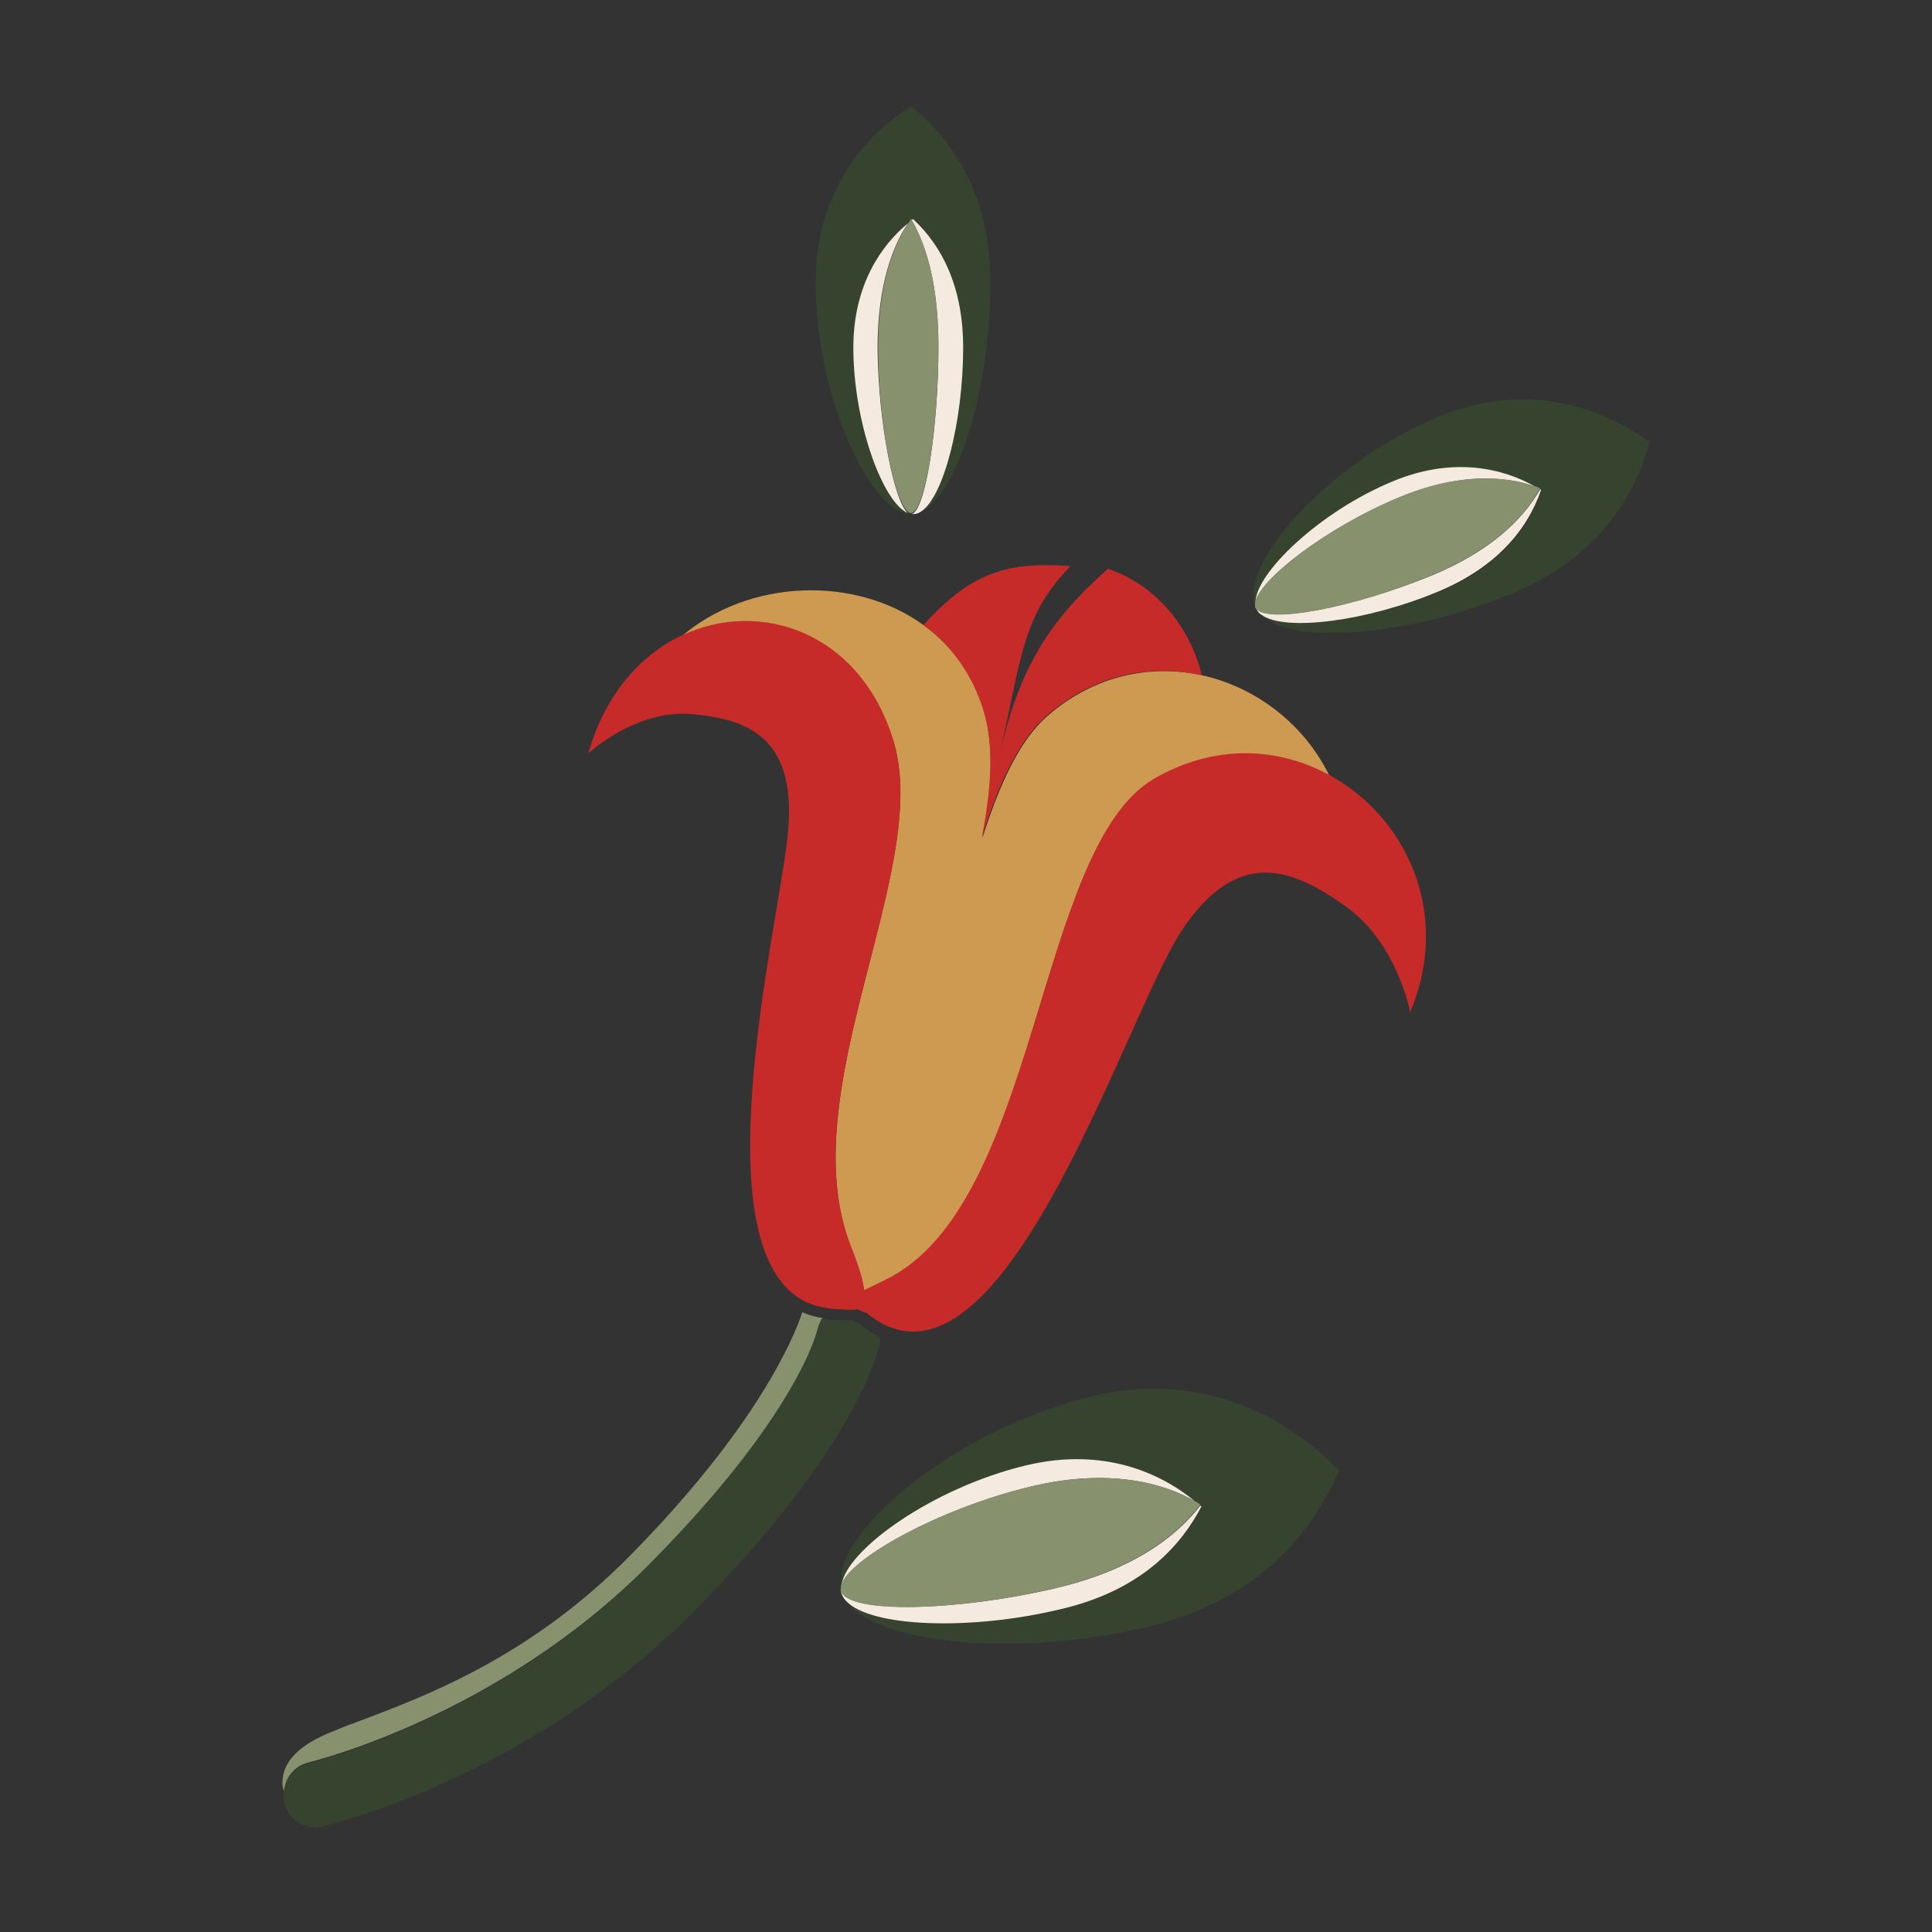 <?xml version="1.0" encoding="utf-8"?>
<!-- Generator: Adobe Illustrator 23.1.1, SVG Export Plug-In . SVG Version: 6.00 Build 0)  -->
<svg version="1.1" id="Layer_1" xmlns="http://www.w3.org/2000/svg" xmlns:xlink="http://www.w3.org/1999/xlink" x="0px" y="0px"
	 viewBox="0 0 374.7 374.7" style="enable-background:new 0 0 374.7 374.7;" xml:space="preserve">
<rect x="0" y="0" width="374.7" height="374.7" fill="#333333" stroke="none"/>
<style type="text/css">
	.st0{fill:#CE9A51;}
	.st1{fill:#C62B2A;}
	.st2{fill:#36442F;}
	.st3{fill:#F4EAE0;}
	.st4{fill:#87916D;}
</style>
<g>
	<path class="st0" d="M257.9,150.6c-4.8-10-14.1-17.2-24.6-19.6c-9.9-2.2-21-0.2-30.3,8c-5.4,4.8-9.2,13.3-12.5,23.6
		c1.8-9.2,2.4-17.7,0.3-24.8c-2.2-7.2-6.3-12.7-11.6-16.5c-13.4-9.8-34.1-9-47.1,2.2c15.2-7.3,34.8-0.7,41.2,20.4
		c7.5,24.8-20,67.8-8.3,97.9c1.6,4,2.4,6.8,2.6,8.6c1.1-0.6,2.5-1.2,4.1-2c29.8-14.4,29.2-83.7,52-97.1
		C235.5,144.4,248,145.1,257.9,150.6z"/>
	<path class="st1" d="M233.1,131c-2.3-9.3-8.5-17-17.4-20.4c-0.3-0.1-0.5-0.2-0.8-0.3c-8.8,7.9-16.8,16.5-21,36.1
		c4.4-20.4,4.7-27.2,13.7-36.6c-12.5-1-19.5,1.5-28.5,11.4c5.3,3.9,9.4,9.4,11.6,16.5c2.2,7,1.5,15.5-0.3,24.8
		c3.2-10.3,7.1-18.8,12.5-23.6C212.2,130.7,223.3,128.7,233.1,131z"/>
	<path class="st1" d="M168,254.6c1.2,1,2.5,1.8,3.7,2.4c24.5,11.6,46.9-60.4,57.4-76.4c11.1-16.8,21.9-11.9,31.9-4.8
		c10,7.1,12.5,20.5,12.5,20.5c8.1-19.2-0.8-37.9-15.7-46c-9.9-5.4-22.3-6.1-34.1,0.8c-22.8,13.5-22.2,82.8-52,97.1
		c-1.6,0.8-3,1.5-4.1,2c-0.2-1.8-1-4.6-2.6-8.6c-11.7-30,15.9-73,8.3-97.9c-6.4-21.1-25.9-27.7-41.2-20.4c-8,3.8-14.8,11.5-18,22.8
		c0,0,9.3-8.6,20.1-7.6c10.7,1,20.8,4.3,18.5,24.2c-2.1,18.4-17.2,80.2,3.8,89.9c1.2,0.5,2.5,0.9,3.9,1.1l0,0
		c0.7,0.1,1.4,0.2,2.1,0.2c1.4,0,2.7,0.3,3.7,0C166.8,254.1,167.4,254.5,168,254.6z"/>
</g>
<g>
	<path class="st2" d="M158.2,55c0,21.8,10.6,44.7,18.5,44.7l0,0c-0.1,0-0.3-0.1-0.5-0.2c-4.8-1.9-10.6-17.3-10.6-32.1
		c0-12.3,5.5-20,10.6-24.1c0.1-0.3,0.3-0.6,0.5-0.8c0,0,0.1,0.1,0.1,0.2c0.1,0,0.2-0.1,0.3-0.2c5.7,5.4,9.7,13.3,9.7,24.9
		c0,14.3-3.9,29.2-8.3,31.9c7.2-3.1,13.6-24.2,13.6-44.3c0-16-6.3-27-15.4-34.4C168.2,25.9,158.1,36.8,158.2,55z"/>
	<path class="st3" d="M176.8,99.7c0.1,0,0.1,0,0.1,0c0.1,0,0.1,0,0.2,0c0.5,0,0.9-0.1,1.4-0.4c4.5-2.7,8.3-17.6,8.3-31.9
		c0-11.6-4-19.6-9.7-24.9c-0.1,0-0.2,0.1-0.3,0.2c3.1,5.3,5.2,13.2,5.2,24.6C182,82.8,179.5,99.1,176.8,99.7z"/>
	<path class="st3" d="M170.2,67.4c0-12.3,3.1-20,5.9-24.1c-5,4.1-10.6,11.8-10.6,24.1c0,14.7,5.8,30.2,10.6,32.1
		C173.5,97.5,170.3,82.1,170.2,67.4z"/>
	<path class="st4" d="M176.2,99.3c0.1,0.1,0.3,0.2,0.5,0.2l0,0l0,0h0.1c2.7-0.6,5.2-16.8,5.2-32.3c0-11.4-2.1-19.3-5.2-24.6
		c0,0-0.1-0.1-0.1-0.2c-0.1,0.3-0.3,0.5-0.5,0.8c-2.8,4.1-5.9,11.8-5.9,24.1C170.3,82.1,173.5,97.5,176.2,99.3z"/>
</g>
<g>
	<path class="st2" d="M243.5,117.7c0,0,0.1,0.1,0.1,0.2C242,112.7,255,99.7,270,93.4c12.7-5.2,23-2.1,29,1.7
		c-2.7,7.8-8.7,15.1-19.9,19.7c-13.9,5.7-29.9,7.9-34.4,4.5c6.1,6,29.1,3.9,48.6-4.2c15.4-6.5,23.4-17.3,26.6-29.4
		c-8.8-6.4-23.6-12.1-41.1-4.8C257.6,89.7,240.1,109.6,243.5,117.7z"/>
	<path class="st3" d="M297.8,94.4c-6.1-3.5-15.9-6-27.8-1c-14.2,5.9-26.6,17.9-26.5,23.5c0.5-4.3,13.6-14.5,27.8-20.4
		C283.2,91.5,292.3,92.4,297.8,94.4z"/>
	<path class="st3" d="M243.5,117.8c0.1,0.1,0.1,0.1,0.1,0.2c0.2,0.4,0.5,0.9,1,1.2c4.5,3.4,20.6,1.3,34.4-4.5
		c11.2-4.7,17.2-11.9,19.9-19.7c-0.1,0-0.1-0.1-0.2-0.1c-3.5,6.1-9.9,12.1-21,16.7C262.6,117.8,245.4,121.2,243.5,117.8z"/>
	<path class="st4" d="M243.4,117.8l0.1,0.1c1.8,3.3,19,0,34.1-6.3c11.1-4.6,17.6-10.6,21-16.7c0-0.1,0.1-0.1,0.1-0.2
		c-0.3-0.1-0.6-0.3-1-0.4c-5.5-1.9-14.6-2.8-26.5,2.2c-14.2,5.9-27.2,16.2-27.8,20.4C243.4,117.2,243.4,117.5,243.4,117.8z"/>
</g>
<g>
	<path class="st2" d="M163.3,308.3v0.1c-0.1-0.3-0.1-0.6,0-0.9c0.8-6.9,17.8-19,35.8-23.3c15-3.5,26.2,1.5,32.8,7
		c0.4,0.2,0.7,0.5,1.1,0.7c0,0.1-0.1,0.1-0.1,0.2s0.1,0.1,0.2,0.2c-4.7,9-13.2,16.5-27.3,19.9c-17.5,4.1-36.9,3.4-41.6-1.6
		c6.1,8.5,33.8,10.8,58.4,4.9c19.6-4.7,31-16.2,37.1-30.3c-9.2-9.6-25.8-19.7-47.9-14.4C185.1,277.2,160.5,297.8,163.3,308.3z"/>
	<path class="st3" d="M163.1,308.6c0,0,0,0.1,0,0.2c0.2,0.6,0.5,1.2,1,1.7c4.7,5.1,24.1,5.8,41.6,1.6c14.2-3.3,22.6-10.9,27.3-19.9
		c0-0.1-0.1-0.1-0.2-0.2c-5.2,6.7-14,12.7-28,16C185.7,312.5,164.7,313,163.1,308.6z"/>
	<path class="st3" d="M231.8,291.2c-6.6-5.5-17.8-10.6-32.8-7c-18,4.3-35,16.4-35.8,23.3c1.2-5,18.8-14.9,36.8-19.2
		C215,284.7,225.7,287.6,231.8,291.2z"/>
	<path class="st4" d="M163,308.3v0.1c0.1,0.1,0.1,0.1,0.1,0.2c1.5,4.5,22.5,3.9,41.6-0.6c14-3.3,22.8-9.3,28-16
		c0-0.1,0.1-0.1,0.1-0.2c-0.3-0.2-0.7-0.5-1.1-0.7c-6.1-3.5-16.8-6.4-31.8-2.8c-18,4.3-35.5,14.2-36.8,19.2
		C163.1,307.8,163.1,308.1,163,308.3z"/>
</g>
<g>
	<path class="st2" d="M55,347.7c-0.1,0.7,0,1.3,0.1,1.9c0.7,2.9,3.3,4.8,6.1,4.8c0.5,0,0.9-0.1,1.4-0.2c1.6-0.4,40.1-9.5,72.1-41.8
		c13.2-13.4,23.2-26,29.7-37.4c5-8.7,6-13.6,6.2-14.5c0.1-0.4,0.1-0.7,0.1-1.1c-1.2-0.6-2.5-1.4-3.7-2.4c-0.6-0.5-1.2-0.8-1.8-1
		c-1,0.2-2.3,0-3.7,0c-0.7,0-1.4-0.1-2.1-0.2c-0.2,0.4-0.4,0.7-0.6,1.1l0,0c-0.1,0.1-0.1,0.3-0.2,0.5v0.1c-0.1,0.2-0.2,0.4-0.2,0.6
		c-0.1,0.1-3.8,16.4-32.6,45.5c-29.3,29.6-65.6,38.3-66,38.4C57.1,342.6,55.2,344.9,55,347.7z"/>
	<path class="st4" d="M55.1,347.3c0.2-2.6,2.1-4.9,4.8-5.5c0.3-0.1,36.7-8.8,66-38.4c28.8-29,32.6-45.3,32.6-45.5
		c0.1-0.2,0.1-0.4,0.2-0.6v-0.1c0.1-0.1,0.1-0.3,0.2-0.5l0,0c0.2-0.4,0.4-0.8,0.6-1.1c-1.5-0.2-2.7-0.6-3.9-1.1
		c-1.6,4.9-8.8,22.3-33.6,47.4c-19.3,19.5-39.3,27-52.6,32c-1.4,0.5-2.7,1-3.9,1.5c-4.4,1.7-10.3,4.5-10.7,9.8
		C54.7,346,54.8,346.8,55.1,347.3z"/>
</g>
</svg>
